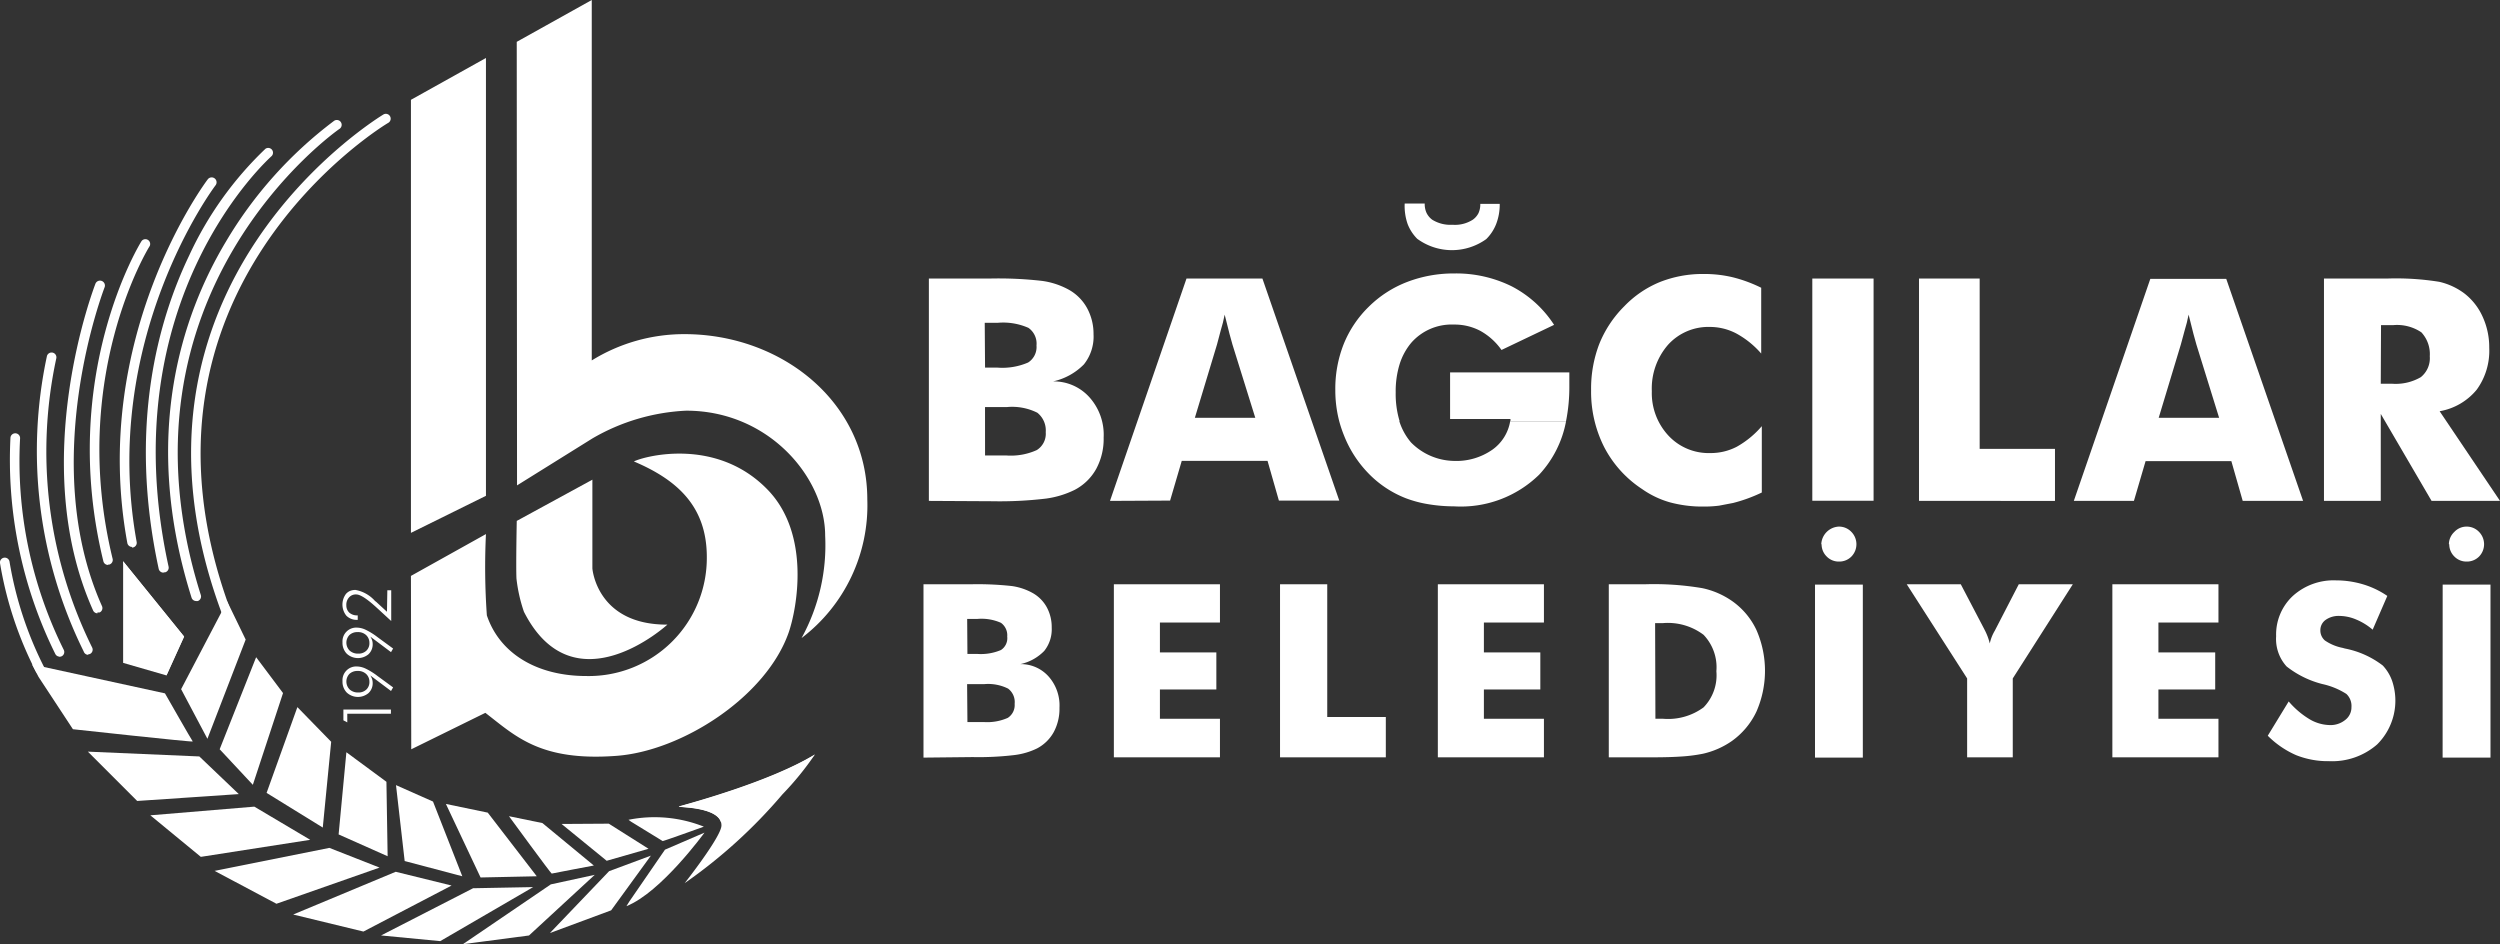 <svg xmlns="http://www.w3.org/2000/svg" xmlns:xlink="http://www.w3.org/1999/xlink" width="208.194" height="78.623" viewBox="0 0 208.194 78.623">
  <rect x="0" y="0" width="208.194" height="78.623" fill="#333333" stroke="none"/>
  <defs>
    <clipPath id="clip-path">
      <rect id="Rectangle_641" data-name="Rectangle 641" width="208.194" height="78.618" fill="none"/>
    </clipPath>
    <clipPath id="clip-path-9">
      <path id="Path_716" data-name="Path 716" d="M238.489,252.5c-3.733,2.29-10.528,4.107-11.324,4.331-.249.075,3.559-.025,3.534,1.568-.025.946-3.061,4.828-3.061,4.828a43.228,43.228,0,0,0,8.139-7.392,20.293,20.293,0,0,0,2.738-3.335h-.025" transform="translate(-227.153 -252.5)" fill="none"/>
    </clipPath>
  </defs>
  <g id="logo" transform="translate(104.097 39.312)">
    <g id="Group_379" data-name="Group 379" transform="translate(-104.097 -39.312)">
      <g id="Group_368" data-name="Group 368" clip-path="url(#clip-path)">
        <path id="Path_673" data-name="Path 673" d="M312.659,206.955h1.369a4.237,4.237,0,0,0,1.991-.348,1.269,1.269,0,0,0,.572-1.17,1.4,1.4,0,0,0-.548-1.269,3.729,3.729,0,0,0-1.966-.373h-1.444ZM309,209.916V195.481h3.957a25.959,25.959,0,0,1,3.41.149,4.978,4.978,0,0,1,1.668.548,3.037,3.037,0,0,1,1.22,1.195,3.459,3.459,0,0,1,.423,1.717,2.887,2.887,0,0,1-.622,1.941,3.922,3.922,0,0,1-1.991,1.1,3.086,3.086,0,0,1,2.389,1.07,3.637,3.637,0,0,1,.871,2.564,4.106,4.106,0,0,1-.473,2.016,3.385,3.385,0,0,1-1.394,1.369,5.923,5.923,0,0,1-1.842.548,25.264,25.264,0,0,1-3.534.174Zm3.659-8.636h.8a4.269,4.269,0,0,0,1.991-.324,1.17,1.17,0,0,0,.523-1.12,1.274,1.274,0,0,0-.523-1.145,3.982,3.982,0,0,0-1.966-.324h-.846Z" transform="translate(-232.094 -146.824)" fill="#fff"/>
      </g>
      <path id="Path_674" data-name="Path 674" d="M372.7,209.911V195.5h8.835v3.186h-5v2.489h4.7v3.086h-4.7V206.7h5v3.211Z" transform="translate(-279.94 -146.843)" fill="#fff"/>
      <path id="Path_675" data-name="Path 675" d="M428.3,209.911V195.5h3.932v11.051h4.878v3.36Z" transform="translate(-321.702 -146.843)" fill="#fff"/>
      <path id="Path_676" data-name="Path 676" d="M481.1,209.911V195.5h8.835v3.186h-5v2.489h4.7v3.086h-4.7V206.7h5v3.211Z" transform="translate(-361.36 -146.843)" fill="#fff"/>
      <g id="Group_369" data-name="Group 369" clip-path="url(#clip-path)">
        <path id="Path_677" data-name="Path 677" d="M542.183,206.7h.647a4.985,4.985,0,0,0,3.36-.946,3.825,3.825,0,0,0,1.07-3.012,3.907,3.907,0,0,0-1.07-3.036,4.939,4.939,0,0,0-3.385-.971h-.647Zm-3.883,3.236V195.5h3.012a24.088,24.088,0,0,1,4.779.324,6.77,6.77,0,0,1,2.439,1.045,6.122,6.122,0,0,1,2.066,2.439,8.462,8.462,0,0,1,0,6.795,6.321,6.321,0,0,1-2.066,2.464,6.845,6.845,0,0,1-2.389,1.045,13.042,13.042,0,0,1-1.692.224c-.7.05-1.493.075-2.464.075H538.3Z" transform="translate(-404.324 -146.843)" fill="#fff"/>
        <path id="Path_678" data-name="Path 678" d="M607.823,177.667a1.537,1.537,0,0,1,1.444-1.468,1.419,1.419,0,0,1,1.045.423,1.468,1.468,0,0,1,.025,2.066,1.419,1.419,0,0,1-1.045.423,1.394,1.394,0,0,1-1.02-.423,1.419,1.419,0,0,1-.423-1.02m-.548,3.36h3.982v14.411H607.3Z" transform="translate(-456.151 -132.345)" fill="#fff"/>
        <path id="Path_679" data-name="Path 679" d="M643.028,209.911V203.34L638,195.5h4.5l1.941,3.708.05.1a4.953,4.953,0,0,1,.423,1.12,3.509,3.509,0,0,1,.423-1.07l.075-.149,1.916-3.708h4.5l-5,7.84v6.571Z" transform="translate(-479.21 -146.843)" fill="#fff"/>
      </g>
      <path id="Path_680" data-name="Path 680" d="M706.8,209.911V195.5h8.835v3.186h-5v2.489h4.729v3.086h-4.729V206.7h5v3.211Z" transform="translate(-530.887 -146.843)" fill="#fff"/>
      <g id="Group_370" data-name="Group 370" clip-path="url(#clip-path)">
        <path id="Path_681" data-name="Path 681" d="M760.542,204.28a7.093,7.093,0,0,0,1.717,1.468,3.435,3.435,0,0,0,1.692.5,1.942,1.942,0,0,0,1.294-.423,1.319,1.319,0,0,0,.523-1.07,1.369,1.369,0,0,0-.423-1.1,6.133,6.133,0,0,0-1.991-.821,7.987,7.987,0,0,1-2.987-1.468,3.4,3.4,0,0,1-.871-2.514,4.381,4.381,0,0,1,1.394-3.36,5.058,5.058,0,0,1,3.584-1.294,7.89,7.89,0,0,1,2.24.324,7.218,7.218,0,0,1,2.041.971l-1.22,2.812a5.127,5.127,0,0,0-1.369-.846,3.659,3.659,0,0,0-1.394-.3,1.867,1.867,0,0,0-1.145.324,1.045,1.045,0,0,0-.448.871,1.1,1.1,0,0,0,.373.846,3.935,3.935,0,0,0,1.493.622l.174.05a7.513,7.513,0,0,1,3.161,1.419,3.659,3.659,0,0,1,.772,1.269,5.138,5.138,0,0,1-1.244,5.3,5.693,5.693,0,0,1-4.007,1.394,7.118,7.118,0,0,1-2.738-.5,7.665,7.665,0,0,1-2.364-1.618Z" transform="translate(-569.945 -145.866)" fill="#fff"/>
        <path id="Path_682" data-name="Path 682" d="M817.823,177.667a1.419,1.419,0,0,1,.448-1.02,1.394,1.394,0,0,1,1-.448,1.419,1.419,0,0,1,1.045.423,1.469,1.469,0,0,1,.025,2.066,1.419,1.419,0,0,1-1.045.423,1.394,1.394,0,0,1-1.02-.423,1.419,1.419,0,0,1-.423-1.02m-.548,3.36h3.982v14.411H817.3Z" transform="translate(-613.885 -132.345)" fill="#fff"/>
        <path id="Path_683" data-name="Path 683" d="M315.479,107.934h1.767a5.236,5.236,0,0,0,2.539-.448,1.6,1.6,0,0,0,.747-1.493,1.879,1.879,0,0,0-.7-1.618,4.688,4.688,0,0,0-2.514-.473h-1.842Zm-4.679,3.783V93.2h5.077a31.908,31.908,0,0,1,4.38.2,6.4,6.4,0,0,1,2.14.7,3.907,3.907,0,0,1,1.568,1.543,4.48,4.48,0,0,1,.548,2.19,3.714,3.714,0,0,1-.8,2.514,5.154,5.154,0,0,1-2.564,1.419,3.982,3.982,0,0,1,3.086,1.394,4.668,4.668,0,0,1,1.12,3.285,5.251,5.251,0,0,1-.622,2.613,4.356,4.356,0,0,1-1.792,1.742,7.715,7.715,0,0,1-2.364.722,32.479,32.479,0,0,1-4.53.224Zm4.679-11.1h1.02a5.393,5.393,0,0,0,2.564-.423,1.527,1.527,0,0,0,.7-1.419,1.6,1.6,0,0,0-.672-1.468,5.23,5.23,0,0,0-2.539-.423h-1.1Z" transform="translate(-233.446 -70.004)" fill="#fff"/>
        <path id="Path_684" data-name="Path 684" d="M371.4,111.717,377.772,93.2h6.322l6.4,18.492h-5.028l-.946-3.31h-7.143l-.971,3.31Zm7.068-6.919H383.5L381.6,98.7l-.249-.9-.4-1.593-.149.672-.174.622L380.31,98.7Z" transform="translate(-278.963 -70.004)" fill="#fff"/>
        <path id="Path_685" data-name="Path 685" d="M452.148,103.789a7.84,7.84,0,0,1-.324-2.389,7.691,7.691,0,0,1,.324-2.34,5.177,5.177,0,0,1,.971-1.792,4.474,4.474,0,0,1,3.559-1.518,4.555,4.555,0,0,1,2.19.523,5.276,5.276,0,0,1,1.767,1.593l4.38-2.091a9.283,9.283,0,0,0-3.534-3.211,10.428,10.428,0,0,0-4.8-1.07,10.777,10.777,0,0,0-3.883.7,9.259,9.259,0,0,0-3.211,2.066,9.134,9.134,0,0,0-2.091,3.111,10.1,10.1,0,0,0-.7,3.833,10.228,10.228,0,0,0,.324,2.588h0a10.148,10.148,0,0,0,.4,1.195,9.532,9.532,0,0,0,2.041,3.161,8.761,8.761,0,0,0,3.111,2.066,9.632,9.632,0,0,0,1.892.5,12.992,12.992,0,0,0,2.116.174,9.331,9.331,0,0,0,7.093-2.638,8.91,8.91,0,0,0,2.24-4.455h-4.654a3.634,3.634,0,0,1-1.468,2.364,5.227,5.227,0,0,1-3.211.946,5.142,5.142,0,0,1-3.584-1.543,5.077,5.077,0,0,1-.971-1.767" transform="translate(-335.594 -68.721)" fill="#fff"/>
        <path id="Path_686" data-name="Path 686" d="M495.131,125.7v-1.1H485.2v3.883h5.028v.174h4.629a14.562,14.562,0,0,0,.274-2.962" transform="translate(-364.44 -93.589)" fill="#fff"/>
        <path id="Path_687" data-name="Path 687" d="M471.03,71.037a4.894,4.894,0,0,0,5.749.025,3.634,3.634,0,0,0,.821-1.244,4.5,4.5,0,0,0,.3-1.692h-1.618a1.767,1.767,0,0,1-.149.772,1.518,1.518,0,0,1-.473.548,2.747,2.747,0,0,1-1.692.423,2.871,2.871,0,0,1-1.692-.423,1.543,1.543,0,0,1-.473-.572,1.767,1.767,0,0,1-.149-.772h-1.668a4.556,4.556,0,0,0,.249,1.717,3.559,3.559,0,0,0,.821,1.244" transform="translate(-353.007 -51.151)" fill="#fff"/>
        <path id="Path_688" data-name="Path 688" d="M546.558,92.818v5.5a7.442,7.442,0,0,0-2.066-1.668,4.729,4.729,0,0,0-2.19-.548,4.53,4.53,0,0,0-3.509,1.493,5.547,5.547,0,0,0-1.344,3.858,5.2,5.2,0,0,0,1.369,3.684,4.579,4.579,0,0,0,3.509,1.468,4.7,4.7,0,0,0,2.19-.523,7.69,7.69,0,0,0,2.091-1.717v5.525a12.743,12.743,0,0,1-2.389.871l-1.17.224a9.656,9.656,0,0,1-1.244.075,10.4,10.4,0,0,1-2.837-.348,7.641,7.641,0,0,1-2.315-1.1,9.283,9.283,0,0,1-3.161-3.484,10.2,10.2,0,0,1-1.1-4.754,10.4,10.4,0,0,1,.672-3.833,9.358,9.358,0,0,1,2.091-3.161,8.661,8.661,0,0,1,2.962-2.016,9.657,9.657,0,0,1,3.659-.672,10.129,10.129,0,0,1,2.414.274,11.673,11.673,0,0,1,2.364.871" transform="translate(-399.889 -68.875)" fill="#fff"/>
      </g>
      <rect id="Rectangle_644" data-name="Rectangle 644" width="5.102" height="18.505" transform="translate(150.925 23.196)" fill="#fff"/>
      <path id="Path_689" data-name="Path 689" d="M642.1,111.717V93.2h5.052v14.187h6.272v4.331Z" transform="translate(-482.29 -70.004)" fill="#fff"/>
      <g id="Group_371" data-name="Group 371" clip-path="url(#clip-path)">
        <path id="Path_690" data-name="Path 690" d="M693.9,111.792,700.271,93.3h6.322l6.4,18.492h-5.028l-.946-3.31h-7.143l-.971,3.31Zm7.068-6.919H706l-1.892-6.1-.249-.9-.4-1.593-.149.672-.174.622-.324,1.195Z" transform="translate(-521.197 -70.079)" fill="#fff"/>
        <path id="Path_691" data-name="Path 691" d="M782.329,101.961h.946a4.166,4.166,0,0,0,2.389-.548,2.026,2.026,0,0,0,.747-1.742,2.661,2.661,0,0,0-.7-1.991,3.618,3.618,0,0,0-2.34-.6h-1.02Zm-4.729,9.756V93.2h5.276a22.682,22.682,0,0,1,4.331.274,5.526,5.526,0,0,1,2.091.971,5.077,5.077,0,0,1,1.518,1.941,6.122,6.122,0,0,1,.547,2.588,5.512,5.512,0,0,1-1.045,3.484,5.115,5.115,0,0,1-3.086,1.792l5.028,7.467h-5.7l-4.231-7.243v7.243Z" transform="translate(-584.065 -70.004)" fill="#fff"/>
        <path id="Path_692" data-name="Path 692" d="M3.325,116.2a.4.4,0,0,1-.348-.224A30.711,30.711,0,0,1-.01,106.944a.4.4,0,0,1,.348-.448.4.4,0,0,1,.448.348,30.405,30.405,0,0,0,2.887,8.786.4.4,0,0,1-.174.548l-.2.05m1.643-1.493a.4.4,0,0,1-.348-.224A36.463,36.463,0,0,1,.861,96.491a.4.4,0,1,1,.8.1,35.318,35.318,0,0,0,3.634,17.571.4.4,0,0,1-.174.548l-.174.05m2.364-.174a.4.4,0,0,1-.348-.274A37.682,37.682,0,0,1,3.9,89.7a.4.4,0,0,1,.772.224,36.808,36.808,0,0,0,2.987,24.042.4.4,0,0,1-.174.548l-.174.05m.8-3.435a.4.4,0,0,1-.373-.249c-5.55-12.395.149-27.054.2-27.2a.41.41,0,0,1,.772.274c-.05.149-5.625,14.51-.224,26.581a.4.4,0,0,1-.2.523H8.1m.9-3.957a.4.4,0,0,1-.4-.3c-3.783-15.456,3.111-26.581,3.186-26.681a.4.4,0,0,1,.672.423c-.075.1-6.77,10.951-3.086,26.058a.4.4,0,0,1-.3.473h-.1" transform="translate(0.01 -60.054)" fill="#fff"/>
        <path id="Path_693" data-name="Path 693" d="M48.937,79.953a.4.4,0,0,1-.373-.274C38.409,52.352,61.8,38.29,62.028,38.14a.4.4,0,0,1,.4.7C62.2,38.962,39.4,52.7,49.285,79.406a.4.4,0,0,1-.249.523h-.149m-2.464-1.269a.4.4,0,0,1-.373-.274c-4.231-13.44-.8-23.52,2.837-29.618a34.655,34.655,0,0,1,9.035-10.1.4.4,0,0,1,.448.672c-.2.124-19.513,13.664-11.548,38.826a.4.4,0,0,1-.274.5h-.124M43.71,76.295a.4.4,0,0,1-.4-.324c-2.564-11.872-.025-20.732,2.539-26.083A29.135,29.135,0,0,1,52.2,41a.4.4,0,0,1,.523.6c-.124.124-13.465,11.922-8.587,34.2a.4.4,0,0,1-.3.473H43.76M41.1,74.154a.4.4,0,0,1-.4-.324c-3.161-17.2,6.6-30.165,6.7-30.29a.408.408,0,1,1,.647.5c-.1.124-9.632,12.818-6.571,29.692a.4.4,0,0,1-.324.473h-.075" transform="translate(-30.096 -28.608)" fill="#fff"/>
      </g>
      <path id="Path_694" data-name="Path 694" d="M41.2,187.8v8.462l3.609,1.045,1.468-3.236Z" transform="translate(-30.946 -141.059)" fill="#fff"/>
      <path id="Path_695" data-name="Path 695" d="M41.2,187.9l3.609,9.408h0l1.468-3.236L41.2,187.8Z" transform="translate(-30.946 -141.059)" fill="#fff"/>
      <g id="Group_372" data-name="Group 372" clip-path="url(#clip-path)">
        <path id="Path_696" data-name="Path 696" d="M11.248,223.345,14.11,227.7s10.055,1.1,9.98,1.02-2.315-4.007-2.315-4.007L10.7,222.3Z" transform="translate(-8.037 -166.972)" fill="#fff"/>
      </g>
      <path id="Path_697" data-name="Path 697" d="M29.4,251.5l4.107,4.107,8.462-.572L38.683,251.9Z" transform="translate(-22.083 -188.905)" fill="#fff"/>
      <path id="Path_698" data-name="Path 698" d="M50.3,270.622l4.206,3.46,9.109-1.419L58.961,269.9Z" transform="translate(-37.781 -202.725)" fill="#fff"/>
      <path id="Path_699" data-name="Path 699" d="M71.8,285.616l5.152,2.738,8.587-3.012L81.357,283.7Z" transform="translate(-53.93 -213.091)" fill="#fff"/>
      <path id="Path_700" data-name="Path 700" d="M98.1,295.259l5.849,1.419,7.342-3.833-4.654-1.145Z" transform="translate(-73.684 -219.1)" fill="#fff"/>
      <path id="Path_701" data-name="Path 701" d="M135.166,296.9l-7.666,3.932,4.928.473,7.74-4.5Z" transform="translate(-95.767 -222.93)" fill="#fff"/>
      <path id="Path_702" data-name="Path 702" d="M162.217,293.5l-7.317,4.978,5.5-.722,5.476-5.052Z" transform="translate(-116.347 -219.851)" fill="#fff"/>
      <path id="Path_703" data-name="Path 703" d="M188.928,287.594,184,292.746l5.1-1.892,3.31-4.555Z" transform="translate(-138.205 -215.044)" fill="#fff"/>
      <g id="Group_373" data-name="Group 373" clip-path="url(#clip-path)">
        <path id="Path_704" data-name="Path 704" d="M209.849,284.324l2.962-4.306L216.1,278.6s-3.609,4.978-6.5,6.123Z" transform="translate(-157.433 -209.26)" fill="#fff"/>
      </g>
      <path id="Path_705" data-name="Path 705" d="M60.6,208.517l2.19,4.132,3.186-8.263L64.433,201.2Z" transform="translate(-45.517 -151.124)" fill="#fff"/>
      <path id="Path_706" data-name="Path 706" d="M73.5,227.566l2.763,2.962,2.514-7.641-2.24-2.987Z" transform="translate(-55.207 -165.17)" fill="#fff"/>
      <path id="Path_707" data-name="Path 707" d="M89.2,243.743l4.679,2.887.7-7.143L91.764,236.6Z" transform="translate(-66.999 -177.713)" fill="#fff"/>
      <path id="Path_708" data-name="Path 708" d="M113.947,251.7l-.647,6.844,4.082,1.817-.1-6.2Z" transform="translate(-85.101 -189.055)" fill="#fff"/>
      <path id="Path_709" data-name="Path 709" d="M132.5,262.7l.722,6.322,4.8,1.269-2.439-6.222Z" transform="translate(-99.522 -197.317)" fill="#fff"/>
      <path id="Path_710" data-name="Path 710" d="M149.2,269l2.887,6.123,4.679-.1-4.082-5.3Z" transform="translate(-112.066 -202.049)" fill="#fff"/>
      <g id="Group_374" data-name="Group 374" clip-path="url(#clip-path)">
        <path id="Path_711" data-name="Path 711" d="M170.3,273.1s3.509,4.8,3.559,4.779,3.509-.672,3.509-.672l-4.281-3.534Z" transform="translate(-127.915 -205.129)" fill="#fff"/>
      </g>
      <path id="Path_712" data-name="Path 712" d="M187.9,275.625l3.932-.025,3.31,2.091-3.484,1Z" transform="translate(-141.134 -207.007)" fill="#fff"/>
      <g id="Group_375" data-name="Group 375" clip-path="url(#clip-path)">
        <path id="Path_713" data-name="Path 713" d="M210.5,273.907l2.638,1.618c-.149.1,3.435-1.195,3.435-1.195a11.071,11.071,0,0,0-6.272-.572Z" transform="translate(-157.959 -205.488)" fill="#fff"/>
        <path id="Path_714" data-name="Path 714" d="M227.165,256.714c.8-.224,7.566-2.041,11.324-4.331a24.827,24.827,0,0,1-2.713,3.335,42.576,42.576,0,0,1-8.139,7.392s3.061-3.883,3.061-4.8c.025-1.618-3.783-1.518-3.534-1.568" transform="translate(-170.618 -189.564)" fill="#fff"/>
      </g>
      <g id="Group_376" data-name="Group 376" transform="translate(56.535 62.844)" clip-path="url(#clip-path-9)">
        <path id="Path_715" data-name="Path 715" d="M221.273,252.634s8.761-4.953,9.308-7.566c.3-1.419-15.381,4.828-15.381,4.828Z" transform="translate(-218.175 -246.76)" fill="#fff"/>
      </g>
      <path id="Path_717" data-name="Path 717" d="M137.5,22.884V58.948l6.247-3.086V19.4Z" transform="translate(-103.278 -14.572)" fill="#fff"/>
      <g id="Group_377" data-name="Group 377" clip-path="url(#clip-path)">
        <path id="Path_718" data-name="Path 718" d="M137.5,161.964l6.247-3.484a57.315,57.315,0,0,0,.075,6.77c1.07,3.186,4.181,5.052,8.288,5.052a9.834,9.834,0,0,0,10.03-9.906c0-4.206-2.439-6.421-6.073-7.964.9-.448,6.869-2.041,11.125,2.34,3.634,3.733,2.439,9.955,1.767,11.9-1.867,5.351-8.885,9.881-14.361,10.279-6.347.473-8.412-1.668-10.9-3.584l-6.172,3.036Z" transform="translate(-103.278 -114.004)" fill="#fff"/>
        <path id="Path_719" data-name="Path 719" d="M172.773,163.935l6.3-3.435v7.392s.348,4.7,6.247,4.679c0,0-7.79,7.118-11.947-1.07a12.824,12.824,0,0,1-.622-2.763c-.05-1.1.025-4.828.025-4.828" transform="translate(-129.741 -120.554)" fill="#fff"/>
        <path id="Path_720" data-name="Path 720" d="M172.9,3.484,179.147,0V30.016a14.61,14.61,0,0,1,7.715-2.19c8.114,0,15.232,5.675,15.232,13.763a13.876,13.876,0,0,1-5.476,11.548,16.044,16.044,0,0,0,1.966-8.537c0-4.779-4.654-10.4-11.573-10.4a17.073,17.073,0,0,0-7.815,2.315l-6.272,3.908Z" transform="translate(-129.867)" fill="#fff"/>
      </g>
      <path id="Path_721" data-name="Path 721" d="M114.9,237.4v.9l.324.174v-.722h3.634V237.4Z" transform="translate(-86.303 -178.314)" fill="#fff"/>
      <g id="Group_378" data-name="Group 378" clip-path="url(#clip-path)">
        <path id="Path_722" data-name="Path 722" d="M116.907,223.739a1.344,1.344,0,0,1,.149.3,1.1,1.1,0,0,1,.05.324,1.12,1.12,0,0,1-.348.846,1.369,1.369,0,0,1-1.817-.05,1.294,1.294,0,0,1-.348-.946,1.145,1.145,0,0,1,1.22-1.22,1.767,1.767,0,0,1,.7.174,5.6,5.6,0,0,1,1,.622l1.294.946-.174.3Zm-1.07-.373a.946.946,0,0,0-.672.249.932.932,0,0,0,.025,1.294,1.02,1.02,0,0,0,.722.249.921.921,0,0,0,.672-.249.846.846,0,0,0,.249-.647.871.871,0,0,0-.274-.647.971.971,0,0,0-.7-.249" transform="translate(-86.07 -167.49)" fill="#fff"/>
        <path id="Path_723" data-name="Path 723" d="M116.907,210.739a1.344,1.344,0,0,1,.149.3,1.1,1.1,0,0,1,.05.324,1.12,1.12,0,0,1-.348.846,1.369,1.369,0,0,1-1.817-.05,1.294,1.294,0,0,1-.348-.946,1.145,1.145,0,0,1,1.22-1.22,1.767,1.767,0,0,1,.7.174,5.6,5.6,0,0,1,1,.622l1.294.946-.174.3Zm-1.07-.373a.946.946,0,0,0-.672.249.932.932,0,0,0,.025,1.294,1.02,1.02,0,0,0,.722.249.921.921,0,0,0,.672-.249.846.846,0,0,0,.249-.647.871.871,0,0,0-.274-.647.971.971,0,0,0-.7-.249" transform="translate(-86.07 -157.726)" fill="#fff"/>
        <path id="Path_724" data-name="Path 724" d="M118.328,197.423h.324v2.564l-.946-.871-.3-.274q-1.17-1.07-1.668-1.07a.747.747,0,0,0-.6.249.9.9,0,0,0-.224.647.821.821,0,0,0,.249.622.971.971,0,0,0,.7.224v.373h-.05a1.2,1.2,0,0,1-.9-.348,1.483,1.483,0,0,1-.025-1.817.971.971,0,0,1,.348-.249,1.17,1.17,0,0,1,.448-.075,2.845,2.845,0,0,1,1.643.946h.025l.946.871Z" transform="translate(-86.072 -148.268)" fill="#fff"/>
      </g>
    </g>
  </g>
</svg>
